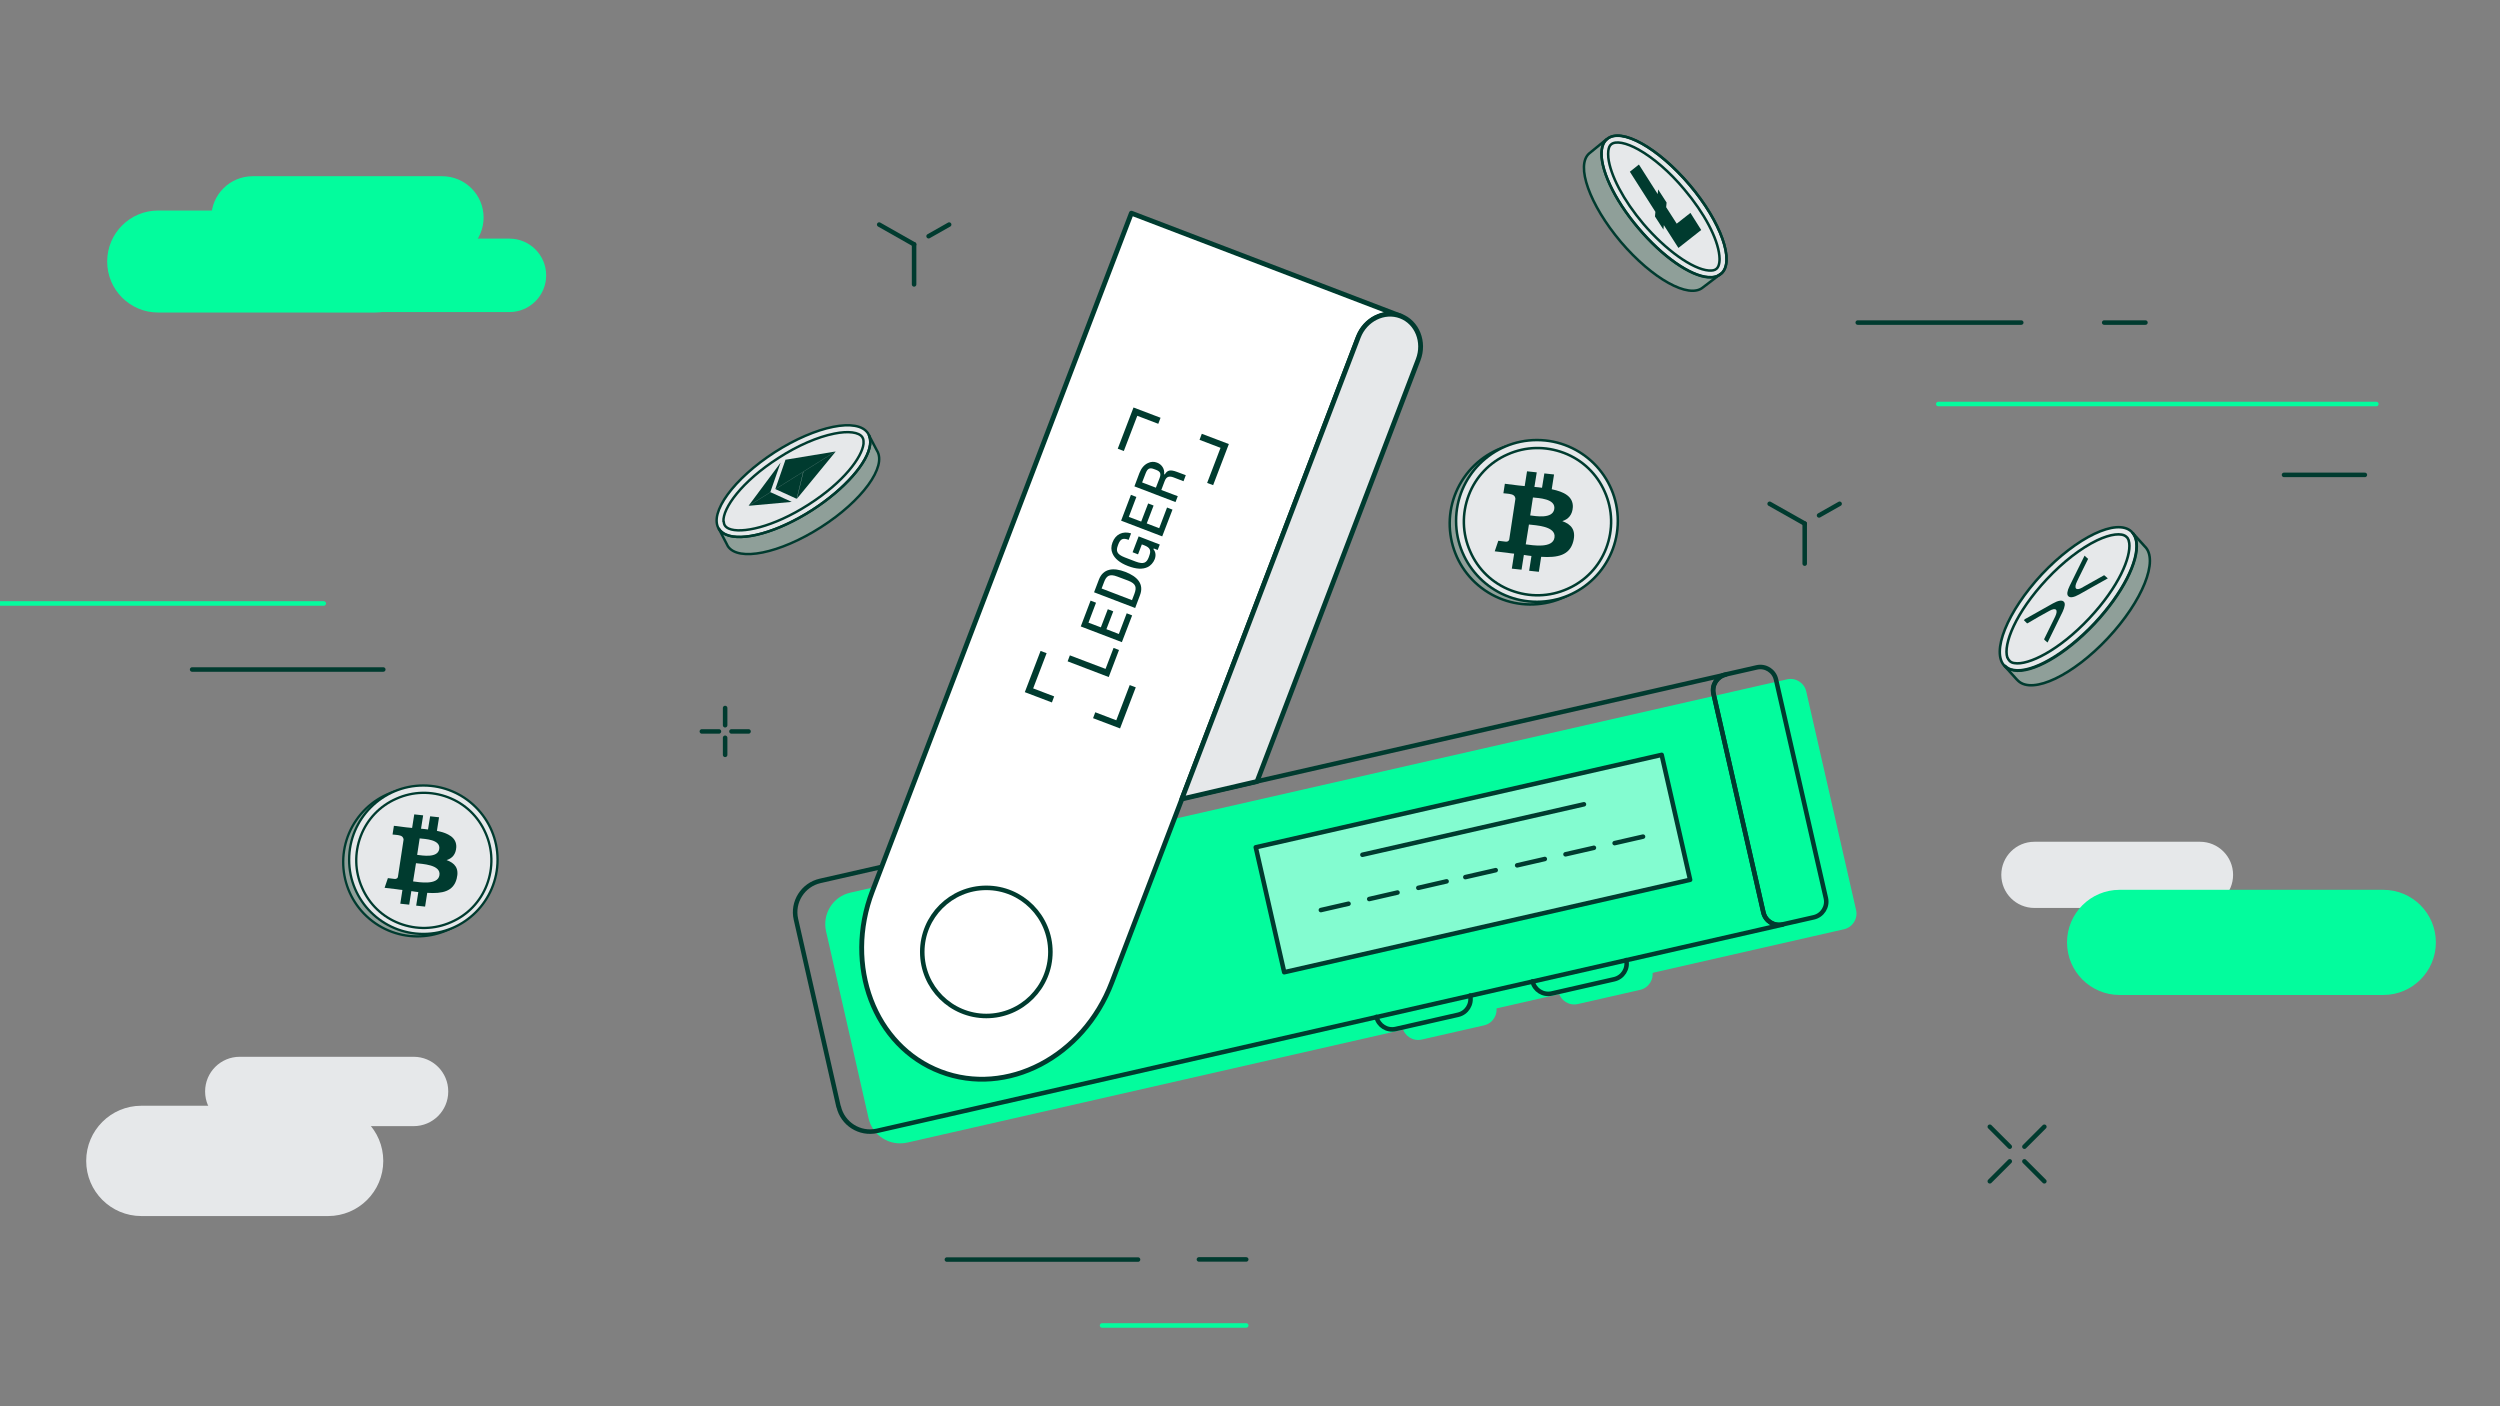 <svg width="1920" height="1080" viewBox="0 0 1920 1080" fill="none" xmlns="http://www.w3.org/2000/svg"><rect x="0" y="0" width="1920" height="1080" fill="#808080" stroke="none"/><g clip-path="url(#clip0_775_2)"><path d="M121.433 240.015L287.846 240.015C309.445 240.015 326.954 222.506 326.954 200.907V200.791C326.954 179.192 309.445 161.682 287.846 161.682L121.433 161.682C99.834 161.682 82.324 179.192 82.324 200.791V200.907C82.324 222.506 99.834 240.015 121.433 240.015Z" fill="#03FC9D"/><path d="M194.081 198.817L339.605 198.817C357.166 198.817 371.402 184.607 371.402 167.078C371.402 149.549 357.166 135.339 339.605 135.339L194.081 135.339C176.519 135.339 162.283 149.549 162.283 167.078C162.283 184.607 176.519 198.817 194.081 198.817Z" fill="#03FC9D"/><path d="M249.907 239.667L391.253 239.667C406.828 239.667 419.453 227.041 419.453 211.467C419.453 195.892 406.828 183.267 391.253 183.267L249.907 183.267C234.332 183.267 221.707 195.892 221.707 211.467C221.707 227.041 234.332 239.667 249.907 239.667Z" fill="#03FC9D"/><path d="M-13.861 463.466H248.64" stroke="#03FC9D" stroke-width="3.481" stroke-linecap="round" stroke-linejoin="round"/><path d="M147.551 514.179H294.352" stroke="#003B2F" stroke-width="3.481" stroke-linecap="round" stroke-linejoin="round"/><path d="M957.098 967.232H920.774" stroke="#003B2F" stroke-width="3.481" stroke-linecap="round" stroke-linejoin="round"/><path d="M957.096 1017.95H846.386" stroke="#03FC9D" stroke-width="3.481" stroke-linecap="round" stroke-linejoin="round"/><path d="M874.01 967.348H727.209" stroke="#003B2F" stroke-width="3.481" stroke-linecap="round" stroke-linejoin="round"/><path d="M556.898 543.754V556.984" stroke="#003B2F" stroke-width="3.481" stroke-linecap="round" stroke-linejoin="round"/><path d="M556.898 566.615V579.729" stroke="#003B2F" stroke-width="3.481" stroke-linecap="round" stroke-linejoin="round"/><path d="M539.026 561.742H552.14" stroke="#003B2F" stroke-width="3.481" stroke-linecap="round" stroke-linejoin="round"/><path d="M561.771 561.742H574.884" stroke="#003B2F" stroke-width="3.481" stroke-linecap="round" stroke-linejoin="round"/><path d="M1562.41 697.304H1689.6C1703.64 697.304 1715.01 685.925 1715.01 671.889C1715.01 657.853 1703.64 646.474 1689.6 646.474H1562.41C1548.37 646.474 1537 657.853 1537 671.889C1537 685.925 1548.37 697.304 1562.41 697.304Z" fill="#E6E8EA"/><path d="M1627.86 764.148H1830.36C1852.67 764.148 1870.75 746.067 1870.75 723.763C1870.75 701.459 1852.67 683.378 1830.36 683.378H1627.86C1605.56 683.378 1587.48 701.459 1587.48 723.763C1587.48 746.067 1605.56 764.148 1627.86 764.148Z" fill="#03FC9D"/><path d="M184.103 864.877H317.675C332.352 864.877 344.25 852.979 344.25 838.302V838.186C344.25 823.509 332.352 811.611 317.675 811.611H184.103C169.426 811.611 157.528 823.509 157.528 838.186V838.302C157.528 852.979 169.426 864.877 184.103 864.877Z" fill="#E6E8EA"/><path d="M108.558 933.926H251.994C275.387 933.926 294.352 914.962 294.352 891.569C294.352 868.175 275.387 849.211 251.994 849.211H108.558C85.165 849.211 66.201 868.175 66.201 891.569C66.201 914.962 85.165 933.926 108.558 933.926Z" fill="#E6E8EA"/><path d="M1528.17 865.341L1543.49 880.66" stroke="#003B2F" stroke-width="3.481" stroke-linecap="round" stroke-linejoin="round"/><path d="M1554.75 891.917L1570.06 907.235" stroke="#003B2F" stroke-width="3.481" stroke-linecap="round" stroke-linejoin="round"/><path d="M1528.17 907.235L1543.49 891.917" stroke="#003B2F" stroke-width="3.481" stroke-linecap="round" stroke-linejoin="round"/><path d="M1554.75 880.66L1570.06 865.342" stroke="#003B2F" stroke-width="3.481" stroke-linecap="round" stroke-linejoin="round"/><path d="M1359.09 386.91L1386.01 402.113" stroke="#003B2F" stroke-width="3.481" stroke-linecap="round" stroke-linejoin="round"/><path d="M1412.81 386.91L1397.03 395.846" stroke="#003B2F" stroke-width="3.481" stroke-linecap="round" stroke-linejoin="round"/><path d="M1386.01 402.113V432.866" stroke="#003B2F" stroke-width="3.481" stroke-linecap="round" stroke-linejoin="round"/><path d="M675.218 172.475L702.025 187.677" stroke="#003B2F" stroke-width="3.481" stroke-linecap="round" stroke-linejoin="round"/><path d="M728.943 172.475L713.16 181.41" stroke="#003B2F" stroke-width="3.481" stroke-linecap="round" stroke-linejoin="round"/><path d="M702.021 187.678V218.43" stroke="#003B2F" stroke-width="3.481" stroke-linecap="round" stroke-linejoin="round"/><path d="M1552.32 247.733H1426.75" stroke="#003B2F" stroke-width="3.481" stroke-linecap="round" stroke-linejoin="round"/><path d="M1647.7 247.733H1616.02" stroke="#003B2F" stroke-width="3.481" stroke-linecap="round" stroke-linejoin="round"/><path d="M1816.21 364.709H1754.12" stroke="#003B2F" stroke-width="3.481" stroke-linecap="round" stroke-linejoin="round"/><path d="M1825.02 310.283H1488.6" stroke="#03FC9D" stroke-width="3.481" stroke-linecap="round" stroke-linejoin="round"/><path d="M696.691 877.527L1392.17 719.121L1416.19 713.667C1422.81 712.159 1426.98 705.544 1425.47 698.929L1387.18 531.007C1385.67 524.392 1379.05 520.215 1372.44 521.723L1348.42 527.178L652.941 685.583C639.711 688.601 631.472 701.83 634.373 715.06L667.099 858.96C670.116 872.189 683.345 880.429 696.575 877.527H696.691Z" fill="#03FC9D"/><path d="M1206.25 747.089L1254.18 736.18C1260.79 734.672 1267.41 738.85 1268.92 745.464C1270.43 752.079 1266.25 758.694 1259.63 760.202L1211.71 771.111C1205.09 772.62 1198.48 768.442 1196.97 761.827C1195.46 755.212 1199.64 748.598 1206.25 747.089Z" fill="#03FC9D"/><path d="M1086.38 774.36L1134.31 763.452C1140.93 761.943 1147.54 766.121 1149.05 772.735C1150.56 779.35 1146.38 785.965 1139.77 787.474L1091.84 798.382C1085.22 799.891 1078.61 795.713 1077.1 789.098C1075.59 782.483 1079.77 775.869 1086.38 774.36Z" fill="#03FC9D"/><path d="M1248.96 737.341C1250.47 743.956 1246.29 750.571 1239.67 752.079L1191.75 762.988C1185.13 764.496 1178.52 760.319 1177.01 753.704" stroke="#003B2F" stroke-width="3.481" stroke-linecap="round" stroke-linejoin="round"/><path d="M1129.08 764.612C1130.59 771.227 1126.41 777.842 1119.8 779.35L1071.87 790.259C1065.25 791.768 1058.64 787.59 1057.13 780.975" stroke="#003B2F" stroke-width="3.481" stroke-linecap="round" stroke-linejoin="round"/><path d="M644.003 849.908L611.278 706.008C608.26 692.778 616.616 679.549 629.845 676.532L1325.32 518.126C1318.71 519.634 1314.53 526.249 1316.04 532.864L1354.33 700.786C1355.84 707.4 1362.46 711.578 1369.07 710.07L673.596 868.475C660.366 871.493 647.137 863.137 644.119 849.908H644.003Z" stroke="#003B2F" stroke-width="3.481" stroke-linecap="round" stroke-linejoin="round"/><path d="M669.998 684.423L868.905 163.714L1075.7 242.743C1063.05 237.869 1048.32 245.644 1042.86 259.802L853.819 754.632C832.001 811.844 773.165 842.48 722.336 822.984C671.507 803.604 648.065 741.518 669.998 684.423Z" fill="white" stroke="#003B2F" stroke-width="3.714" stroke-linecap="round" stroke-linejoin="round"/><path d="M1276.16 579.729L964.428 650.724L986.28 746.676L1298.01 675.681L1276.16 579.729Z" fill="#83FCD0" stroke="#003B2F" stroke-width="3.481" stroke-linecap="round" stroke-linejoin="round"/><path d="M1354.21 700.669L1315.92 532.748C1314.41 526.133 1318.59 519.518 1325.2 518.009L1349.22 512.555C1355.84 511.047 1362.45 515.224 1363.96 521.839L1402.26 689.761C1403.77 696.376 1399.59 702.99 1392.97 704.499L1368.95 709.953C1362.34 711.462 1355.72 707.284 1354.21 700.669Z" stroke="#003B2F" stroke-width="3.481" stroke-linecap="round" stroke-linejoin="round"/><path d="M757.497 780.279C784.672 780.279 806.702 758.249 806.702 731.074C806.702 703.899 784.672 681.87 757.497 681.87C730.323 681.87 708.293 703.899 708.293 731.074C708.293 758.249 730.323 780.279 757.497 780.279Z" fill="white" stroke="#003B2F" stroke-width="3.481" stroke-linecap="round" stroke-linejoin="round"/><path d="M965.453 600.055L1089.16 276.28C1094.38 262.586 1088.35 247.5 1075.7 242.742C1063.05 237.984 1048.43 245.179 1043.21 258.757L907.661 613.633L965.453 600.171V600.055Z" fill="#E6E8EA" stroke="#003B2F" stroke-width="3.714" stroke-linecap="round" stroke-linejoin="round"/><path d="M1261.85 642.529L1240.03 647.519" stroke="#003B2F" stroke-width="3.481" stroke-linecap="round" stroke-linejoin="round"/><path d="M1224.13 651.117L1202.31 656.107" stroke="#003B2F" stroke-width="3.481" stroke-linecap="round" stroke-linejoin="round"/><path d="M1186.41 659.704L1165.18 664.578" stroke="#003B2F" stroke-width="3.481" stroke-linecap="round" stroke-linejoin="round"/><path d="M1148.7 668.292L1125.38 673.63" stroke="#003B2F" stroke-width="3.481" stroke-linecap="round" stroke-linejoin="round"/><path d="M1110.98 676.879L1089.28 681.869" stroke="#003B2F" stroke-width="3.481" stroke-linecap="round" stroke-linejoin="round"/><path d="M1073.27 685.467L1051.57 690.457" stroke="#003B2F" stroke-width="3.481" stroke-linecap="round" stroke-linejoin="round"/><path d="M1035.66 694.054L1014.43 698.928" stroke="#003B2F" stroke-width="3.481" stroke-linecap="round" stroke-linejoin="round"/><path d="M1216.47 617.695L1046.34 656.455" stroke="#003B2F" stroke-width="3.481" stroke-linecap="round" stroke-linejoin="round"/><path d="M927.045 370.86L931.687 372.601L943.756 341.035L922.983 333.144L921.243 337.786L937.373 343.937L927.045 370.976V370.86ZM858.461 344.633L863.102 346.374L873.431 319.334L889.561 325.485L891.302 320.843L870.53 312.952L858.461 344.517V344.633ZM887.821 374.573L877.144 370.512L879.929 363.317C881.322 359.835 882.947 359.023 886.08 360.183L887.937 360.88C891.186 362.156 891.882 363.781 890.49 367.378L887.705 374.573H887.821ZM894.087 363.781C894.436 360.183 892.347 356.702 888.633 355.309C886.312 354.381 883.875 354.497 881.554 355.658C878.653 357.05 876.564 359.487 875.055 363.317L871.226 373.529L902.791 385.598L904.532 381.072L891.882 376.314L894.435 369.583C895.712 366.102 897.801 365.29 901.398 366.682L908.942 369.583L910.682 364.941L903.835 362.388C898.845 360.532 896.524 360.996 894.552 364.361L893.971 364.129L894.087 363.781ZM880.626 402.193L885.964 388.267L881.786 386.642L876.448 400.568L866.932 396.971L872.734 381.652L868.557 380.028L861.014 399.872L892.579 411.941L900.47 391.4L896.292 389.776L890.258 405.674L880.626 401.961V402.193ZM876.564 417.975L878.769 418.788C883.295 420.529 884.223 422.733 882.599 426.911L882.25 427.956C880.626 432.133 878.537 433.642 872.27 431.321L863.799 428.072C857.532 425.635 856.952 423.082 858.577 418.788L858.925 417.859C860.549 413.798 862.522 412.985 866.816 414.61L868.673 409.62C862.29 407.647 856.72 410.316 854.399 416.583C853.238 419.6 853.238 422.501 854.399 425.054C856.024 428.884 859.853 432.249 866.236 434.686C872.618 437.123 877.376 437.356 881.206 435.615C883.759 434.454 885.732 432.133 886.776 429.58C887.821 426.911 887.705 424.01 885.848 421.805L886.08 421.225L889.097 422.385L890.722 418.208L874.475 411.941L869.833 424.126L874.011 425.751L877.028 417.859L876.564 417.975ZM846.043 451.978L847.9 447.104C849.641 442.462 851.846 440.373 858.112 442.81L866.468 445.943C872.735 448.38 872.967 451.281 871.226 456.039L869.369 460.913L846.043 451.978ZM875.52 457.084C878.769 448.496 873.547 442.81 864.263 439.212C854.979 435.615 847.204 436.659 843.954 445.131L840.241 454.879L871.806 466.948L875.52 457.084ZM849.641 483.427L854.979 469.501L850.801 467.876L845.463 481.802L835.947 478.205L841.75 462.886L837.572 461.261L830.029 481.106L861.594 493.175L869.485 472.634L865.307 471.01L859.273 486.908L849.641 483.195V483.427ZM821.673 503.271L819.933 507.913L851.498 519.982L859.389 499.209L855.211 497.585L849.061 513.715L821.557 503.271H821.673ZM839.429 551.547L860.201 559.438L872.27 527.873L867.628 526.132L857.3 553.172L841.169 547.021L839.429 551.663V551.547ZM787.091 531.587L807.863 539.478L809.604 534.836L793.474 528.686L803.802 501.646L799.16 499.906L787.091 531.471V531.587Z" fill="#003B2F"/><path d="M1226.66 437.3C1246.09 409.035 1238.93 370.367 1210.67 350.934C1182.4 331.501 1143.74 338.66 1124.3 366.925C1104.87 395.191 1112.03 433.858 1140.29 453.291C1168.56 472.724 1207.23 465.565 1226.66 437.3Z" fill="#8F9F99" stroke="#003B2F" stroke-width="1.946" stroke-miterlimit="10"/><path d="M1180.38 462.177C1214.68 462.177 1242.48 434.37 1242.48 400.069C1242.48 365.768 1214.68 337.962 1180.38 337.962C1146.08 337.962 1118.27 365.768 1118.27 400.069C1118.27 434.37 1146.08 462.177 1180.38 462.177Z" fill="#E6E8EA" stroke="#003B2F" stroke-width="1.946" stroke-linecap="round" stroke-linejoin="round"/><path d="M1160.44 453.418C1146.33 448.067 1135.14 437.364 1129.14 423.581C1122.98 409.797 1122.66 394.392 1128.01 380.284C1133.36 366.176 1144.06 354.987 1157.85 348.987C1171.63 342.824 1187.03 342.5 1201.14 347.851C1215.25 353.203 1226.44 363.905 1232.44 377.689C1238.6 391.473 1238.93 406.878 1233.57 420.986C1228.22 435.094 1217.52 446.283 1203.74 452.283C1189.95 458.445 1174.55 458.77 1160.44 453.418Z" stroke="#003B2F" stroke-width="1.946" stroke-linecap="round" stroke-linejoin="round"/><path d="M1207.95 389.529C1208.27 381.258 1201.14 377.691 1191.73 375.745L1193.51 364.394L1186.06 363.583L1184.27 374.61C1182.33 374.285 1180.22 374.123 1178.43 373.961L1180.22 362.772L1172.76 361.961L1170.97 373.312C1169.51 373.15 1167.73 372.988 1166.11 372.826L1155.73 371.529L1154.6 378.826C1154.6 378.826 1160.11 379.312 1159.95 379.475C1163.03 379.961 1163.68 381.583 1163.84 383.042L1161.89 395.853L1159.14 414.015C1159.14 414.988 1158.16 416.285 1156.06 415.961L1150.7 415.312L1147.95 423.42L1157.68 424.555C1159.46 424.88 1161.24 425.042 1162.87 425.204L1161.08 436.717L1168.54 437.528L1170.33 426.177C1172.27 426.501 1174.38 426.826 1176.16 426.988L1174.38 438.339L1181.84 439.15L1183.62 427.636C1196.27 428.447 1205.51 426.501 1208.27 415.799C1210.54 407.042 1206.65 402.664 1199.84 400.231C1204.54 398.772 1207.62 395.366 1207.95 389.366V389.529ZM1193.84 412.88C1192.54 421.474 1176.81 418.718 1171.78 418.069L1174.22 402.826C1179.24 403.474 1195.3 403.961 1193.84 412.88ZM1193.68 390.988C1192.38 398.772 1179.41 396.339 1175.19 395.853L1177.3 382.069C1181.51 382.556 1194.97 382.88 1193.68 390.988Z" fill="#003B2F"/><path d="M367.546 694.432C385.38 668.493 378.81 633.009 352.871 615.175C326.932 597.341 291.448 603.911 273.614 629.85C255.78 655.789 262.351 691.273 288.289 709.107C314.228 726.941 349.712 720.371 367.546 694.432Z" fill="#8F9F99" stroke="#003B2F" stroke-width="1.786" stroke-miterlimit="10"/><path d="M325.131 717.254C356.609 717.254 382.127 691.737 382.127 660.259C382.127 628.781 356.609 603.263 325.131 603.263C293.654 603.263 268.136 628.781 268.136 660.259C268.136 691.737 293.654 717.254 325.131 717.254Z" fill="#E6E8EA" stroke="#003B2F" stroke-width="1.786" stroke-linecap="round" stroke-linejoin="round"/><path d="M306.821 709.219C293.874 704.308 283.606 694.486 278.1 681.837C272.445 669.188 272.147 655.05 277.058 642.104C281.969 629.157 291.79 618.889 304.44 613.382C317.089 607.728 331.226 607.43 344.173 612.341C357.12 617.252 367.388 627.073 372.894 639.723C378.549 652.372 378.847 666.509 373.936 679.456C369.025 692.403 359.203 702.671 346.554 708.177C333.905 713.832 319.767 714.129 306.821 709.219Z" stroke="#003B2F" stroke-width="1.786" stroke-linecap="round" stroke-linejoin="round"/><path d="M350.432 650.734C350.73 643.145 344.182 639.871 335.551 638.085L337.188 627.668L330.342 626.924L328.705 637.044C326.92 636.746 324.985 636.597 323.348 636.448L324.985 626.18L318.14 625.436L316.503 635.853C315.163 635.704 313.526 635.555 312.038 635.407L302.514 634.216L301.472 640.913C301.472 640.913 306.532 641.359 306.383 641.508C309.211 641.954 309.806 643.443 309.955 644.782L308.169 656.538L305.639 673.205C305.639 674.098 304.746 675.289 302.812 674.991L297.901 674.396L295.371 681.837L304.3 682.878C305.937 683.176 307.574 683.325 309.062 683.473L307.425 694.039L314.27 694.783L315.907 684.366C317.693 684.664 319.628 684.962 321.265 685.11L319.628 695.527L326.473 696.271L328.11 685.706C339.718 686.45 348.2 684.664 350.73 674.842C352.813 666.806 349.242 662.788 342.992 660.556C347.307 659.217 350.135 656.092 350.432 650.586V650.734ZM337.485 672.164C336.295 680.051 321.86 677.521 317.247 676.926L319.479 662.937C324.092 663.532 338.825 663.979 337.485 672.164ZM337.337 652.074C336.146 659.217 324.241 656.985 320.372 656.538L322.306 643.889C326.176 644.335 338.527 644.633 337.337 652.074Z" fill="#003B2F"/><path d="M1307.99 220.743C1297.29 229.824 1269.07 214.095 1244.91 185.717C1220.91 157.176 1210.05 126.852 1220.75 117.771L1234.05 106.906C1231.78 108.852 1230.48 111.771 1229.99 115.177C1228.21 128.636 1239.07 152.474 1258.05 175.176C1276.86 197.392 1298.1 211.825 1311.72 212.96C1315.61 213.284 1318.86 212.473 1321.29 210.365L1307.67 220.743H1307.99Z" fill="#8F9F99"/><path d="M1321.45 210.365C1319.02 212.473 1315.77 213.284 1311.88 212.96C1298.26 211.987 1276.85 197.392 1258.21 175.176C1239.07 152.636 1228.37 128.636 1230.15 115.177C1230.48 111.609 1231.77 108.852 1234.21 106.906C1245.07 97.663 1273.45 113.555 1297.61 142.095C1321.77 170.636 1332.64 201.122 1321.77 210.365H1321.45Z" fill="#E6E8EA"/><path d="M1321.45 210.365L1307.83 220.743C1297.13 229.824 1268.91 214.095 1244.75 185.717C1220.75 157.176 1209.89 126.852 1220.59 117.771L1233.89 106.906" stroke="#003B2F" stroke-width="1.946" stroke-linecap="round" stroke-linejoin="round"/><path d="M1321.45 210.365C1319.02 212.473 1315.77 213.284 1311.88 212.96C1298.26 211.987 1276.85 197.392 1258.21 175.176C1239.07 152.636 1228.37 128.636 1230.15 115.177C1230.48 111.609 1231.77 108.852 1234.21 106.906C1245.07 97.663 1273.45 113.555 1297.61 142.095C1321.77 170.636 1332.64 201.122 1321.77 210.365H1321.45Z" stroke="#003B2F" stroke-width="1.946" stroke-linecap="round" stroke-linejoin="round"/><path d="M1311.88 212.797C1298.26 211.824 1277.02 197.23 1258.21 175.014C1239.07 152.474 1228.37 128.474 1230.15 115.014C1230.64 111.447 1231.94 108.69 1234.21 106.744C1245.07 97.501 1273.29 113.393 1297.61 141.933C1321.77 170.473 1332.64 201.122 1321.77 210.203C1319.34 212.311 1316.1 213.122 1312.21 212.797H1311.88Z" stroke="#003B2F" stroke-width="1.946" stroke-linecap="round" stroke-linejoin="round"/><path d="M1235.18 120.852C1235.02 119.068 1235.02 117.284 1235.18 115.825C1235.51 113.392 1236.16 111.771 1237.45 110.798C1240.86 108.041 1248.8 109.5 1258.37 114.852C1269.72 121.176 1282.37 132.041 1293.56 145.5C1308.8 163.5 1319.18 182.959 1320.48 196.419C1320.8 199.175 1320.8 204.365 1318.21 206.473C1316.91 207.608 1314.97 207.932 1312.37 207.77C1299.88 206.797 1279.29 192.04 1262.1 171.932C1246.86 153.933 1236.64 134.473 1235.18 121.014V120.852Z" stroke="#003B2F" stroke-width="1.946" stroke-linecap="round" stroke-linejoin="round"/><path fill-rule="evenodd" clip-rule="evenodd" d="M1277.83 172.743L1277.5 176.311L1271.02 166.257L1271.34 162.689L1251.72 131.878L1258.69 126.365L1273.12 149.068L1273.45 145.5L1279.94 155.554L1279.61 159.122L1287.72 171.77L1298.26 163.5L1306.53 176.635L1289.02 190.419L1277.83 172.905V172.743Z" fill="#003B2F"/><path d="M1608.4 478.777C1585.65 502.847 1560.26 517.19 1546.24 514.717C1543.61 514.388 1541.46 513.233 1539.81 511.585C1528.77 501.199 1541.46 469.545 1568.17 441.024C1595.04 412.502 1625.71 397.665 1636.92 408.216L1638.24 409.7C1639.56 411.513 1640.55 413.821 1640.88 416.624C1642.69 430.967 1630.16 455.861 1608.73 478.777H1608.4Z" fill="#E6E8EA"/><path d="M1638.07 409.535L1647.13 419.592C1658.18 429.978 1645.49 461.632 1618.78 490.153C1592.07 518.674 1561.24 533.347 1550.03 522.961L1548.71 521.642L1539.64 511.585C1541.29 513.234 1543.6 514.223 1546.07 514.718C1560.09 517.191 1585.64 503.012 1608.23 478.778C1629.82 455.697 1642.19 430.803 1640.37 416.624C1640.04 413.822 1639.22 411.514 1637.74 409.7L1638.07 409.535Z" fill="#8F9F99"/><path d="M1638.07 409.535L1647.13 419.592C1658.18 429.978 1645.49 461.632 1618.78 490.153C1592.07 518.674 1561.24 533.347 1550.03 522.961L1548.71 521.642L1539.64 511.585" stroke="#003B2F" stroke-width="1.978" stroke-linecap="round" stroke-linejoin="round"/><path d="M1638.07 409.535C1639.39 411.349 1640.38 413.657 1640.71 416.46C1642.53 430.803 1630 455.697 1608.56 478.613C1585.81 502.683 1560.42 517.026 1546.41 514.553C1543.77 514.223 1541.63 513.069 1539.98 511.42" stroke="#003B2F" stroke-width="1.978" stroke-linecap="round" stroke-linejoin="round"/><path d="M1546.24 514.718C1543.61 514.388 1541.46 513.399 1539.81 511.75C1528.77 501.364 1541.46 469.71 1568.17 441.024C1595.04 412.503 1625.71 397.83 1636.92 408.216L1638.24 409.7C1639.72 411.514 1640.55 413.987 1640.88 416.789C1642.69 430.967 1630.16 456.027 1608.73 478.942C1585.98 503.177 1560.59 517.355 1546.57 514.883L1546.24 514.718Z" stroke="#003B2F" stroke-width="1.978" stroke-linecap="round" stroke-linejoin="round"/><path d="M1541.63 504.991C1538.33 494.934 1547.89 470.534 1571.96 444.816C1584.49 431.462 1598.17 420.911 1610.54 414.976C1620.93 410.03 1629.5 409.041 1632.96 412.173L1633.95 413.162C1633.95 413.162 1634.44 414.151 1634.77 414.811C1634.94 415.47 1635.1 416.295 1635.27 417.119C1636.59 427.835 1627.52 450.421 1604.44 474.986C1581.19 499.715 1557.62 511.091 1547.07 509.277C1545.42 509.112 1544.26 508.453 1543.44 507.628C1542.62 506.804 1542.12 505.98 1541.63 504.826V504.991Z" stroke="#003B2F" stroke-width="1.978" stroke-linecap="round" stroke-linejoin="round"/><path d="M1603.78 428.99L1598.01 440.695C1597.18 442.508 1596.03 444.487 1595.2 446.465C1592.57 451.741 1594.22 454.049 1599.16 451.246C1599.33 451.246 1599.49 451.081 1599.66 450.916C1605.1 447.949 1610.54 444.816 1615.81 441.849H1616.14L1618.78 444.157C1618.78 444.157 1618.45 444.322 1618.29 444.487C1611.03 448.608 1603.94 452.4 1596.85 456.522C1592.73 458.83 1589.76 459.324 1588.45 457.841C1587.13 456.687 1587.62 453.719 1589.43 450.092C1593.06 442.508 1597.02 434.76 1600.81 427.011V426.682L1603.61 429.155L1603.78 428.99Z" fill="#003B2F"/><path d="M1554.82 475.646C1555.97 474.987 1556.96 474.492 1558.12 473.833C1564.22 470.371 1570.48 466.909 1576.58 463.447C1580.7 461.139 1583.67 460.644 1584.99 462.128C1586.31 463.282 1585.81 466.084 1584.17 469.711C1580.37 477.46 1576.58 485.373 1572.62 493.287H1572.3C1572.3 493.287 1570.65 491.968 1569.99 491.308C1569.99 491.308 1569.99 490.979 1569.99 490.649C1572.79 484.879 1575.59 479.109 1578.4 473.503C1580.87 468.228 1579.05 466.249 1573.78 469.217C1568.34 472.184 1562.73 475.317 1557.29 478.614C1556.96 478.779 1556.63 478.779 1556.63 478.614L1554.49 476.471H1554.33L1554.98 475.646H1554.82Z" fill="#003B2F"/><path d="M623.693 391.768C597.001 408.826 569.994 416.091 557.516 410.563C555.305 409.615 553.41 408.036 552.146 406.141C544.249 393.821 563.518 367.445 595.106 347.229C626.694 327.013 658.756 320.537 666.653 332.698L667.443 334.278C668.233 336.331 668.548 338.7 668.233 341.385C666.495 355.126 649.122 375.184 623.693 391.61V391.768Z" fill="#E6E8EA"/><path d="M667.446 334.436L673.448 345.966C681.345 358.285 662.076 384.662 630.488 404.878C598.9 425.094 566.838 431.57 558.941 419.408L558.151 417.829L552.149 406.299C553.413 408.195 555.15 409.774 557.519 410.722C569.997 416.25 597.005 408.984 623.696 391.927C649.125 375.501 666.498 355.443 668.236 341.702C668.552 339.017 668.236 336.648 667.446 334.594V334.436Z" fill="#8F9F99"/><path d="M667.446 334.436L673.448 345.966C681.345 358.285 662.076 384.662 630.488 404.878C598.9 425.094 566.838 431.57 558.941 419.408L558.151 417.829L552.149 406.299" stroke="#003B2F" stroke-width="1.895" stroke-linecap="round" stroke-linejoin="round"/><path d="M667.446 334.436C668.236 336.49 668.552 338.859 668.236 341.544C666.498 355.285 649.125 375.343 623.696 391.769C597.005 408.826 569.997 416.092 557.519 410.564C555.308 409.616 553.413 408.037 552.149 406.141" stroke="#003B2F" stroke-width="1.895" stroke-linecap="round" stroke-linejoin="round"/><path d="M557.516 410.563C555.305 409.615 553.41 408.193 552.146 406.298C544.249 393.979 563.518 367.603 595.106 347.228C626.694 327.012 658.756 320.536 666.653 332.856L667.443 334.435C668.233 336.488 668.548 338.857 668.233 341.542C666.495 355.125 649.122 375.342 623.693 391.768C597.001 408.983 569.994 416.09 557.516 410.563Z" stroke="#003B2F" stroke-width="1.895" stroke-linecap="round" stroke-linejoin="round"/><path d="M555.624 400.455C554.992 390.346 569.523 369.814 597.952 351.651C612.641 342.175 627.961 335.541 640.754 333.014C651.494 330.803 659.707 331.908 662.234 335.699L662.866 336.962C662.866 336.962 663.182 337.91 663.182 338.7C663.182 339.332 663.182 340.121 663.182 340.911C661.918 351.177 648.178 370.13 621.012 387.503C593.688 405.035 569.049 410.089 559.731 405.983C558.309 405.351 557.362 404.561 556.73 403.613C556.098 402.666 555.94 401.718 555.782 400.455H555.624Z" stroke="#003B2F" stroke-width="1.895" stroke-linecap="round" stroke-linejoin="round"/><path d="M641.536 346.754L616.897 362.232L603.314 353.072L641.536 346.754ZM616.897 362.232L595.417 375.657L603.314 352.914L616.897 362.075V362.232ZM591.626 378.027L574.885 388.451L599.524 355.283L591.626 377.869V378.027ZM641.694 346.754L617.055 362.232L612.001 383.081L641.852 346.754H641.694ZM617.055 362.232L595.575 375.657L611.843 383.081L616.897 362.232H617.055ZM591.784 378.027L575.043 388.451L608.052 385.45L591.784 378.027Z" fill="#003B2F"/></g><defs><clipPath id="clip0_775_2"><rect width="1920" height="1080" fill="white"/></clipPath></defs></svg>